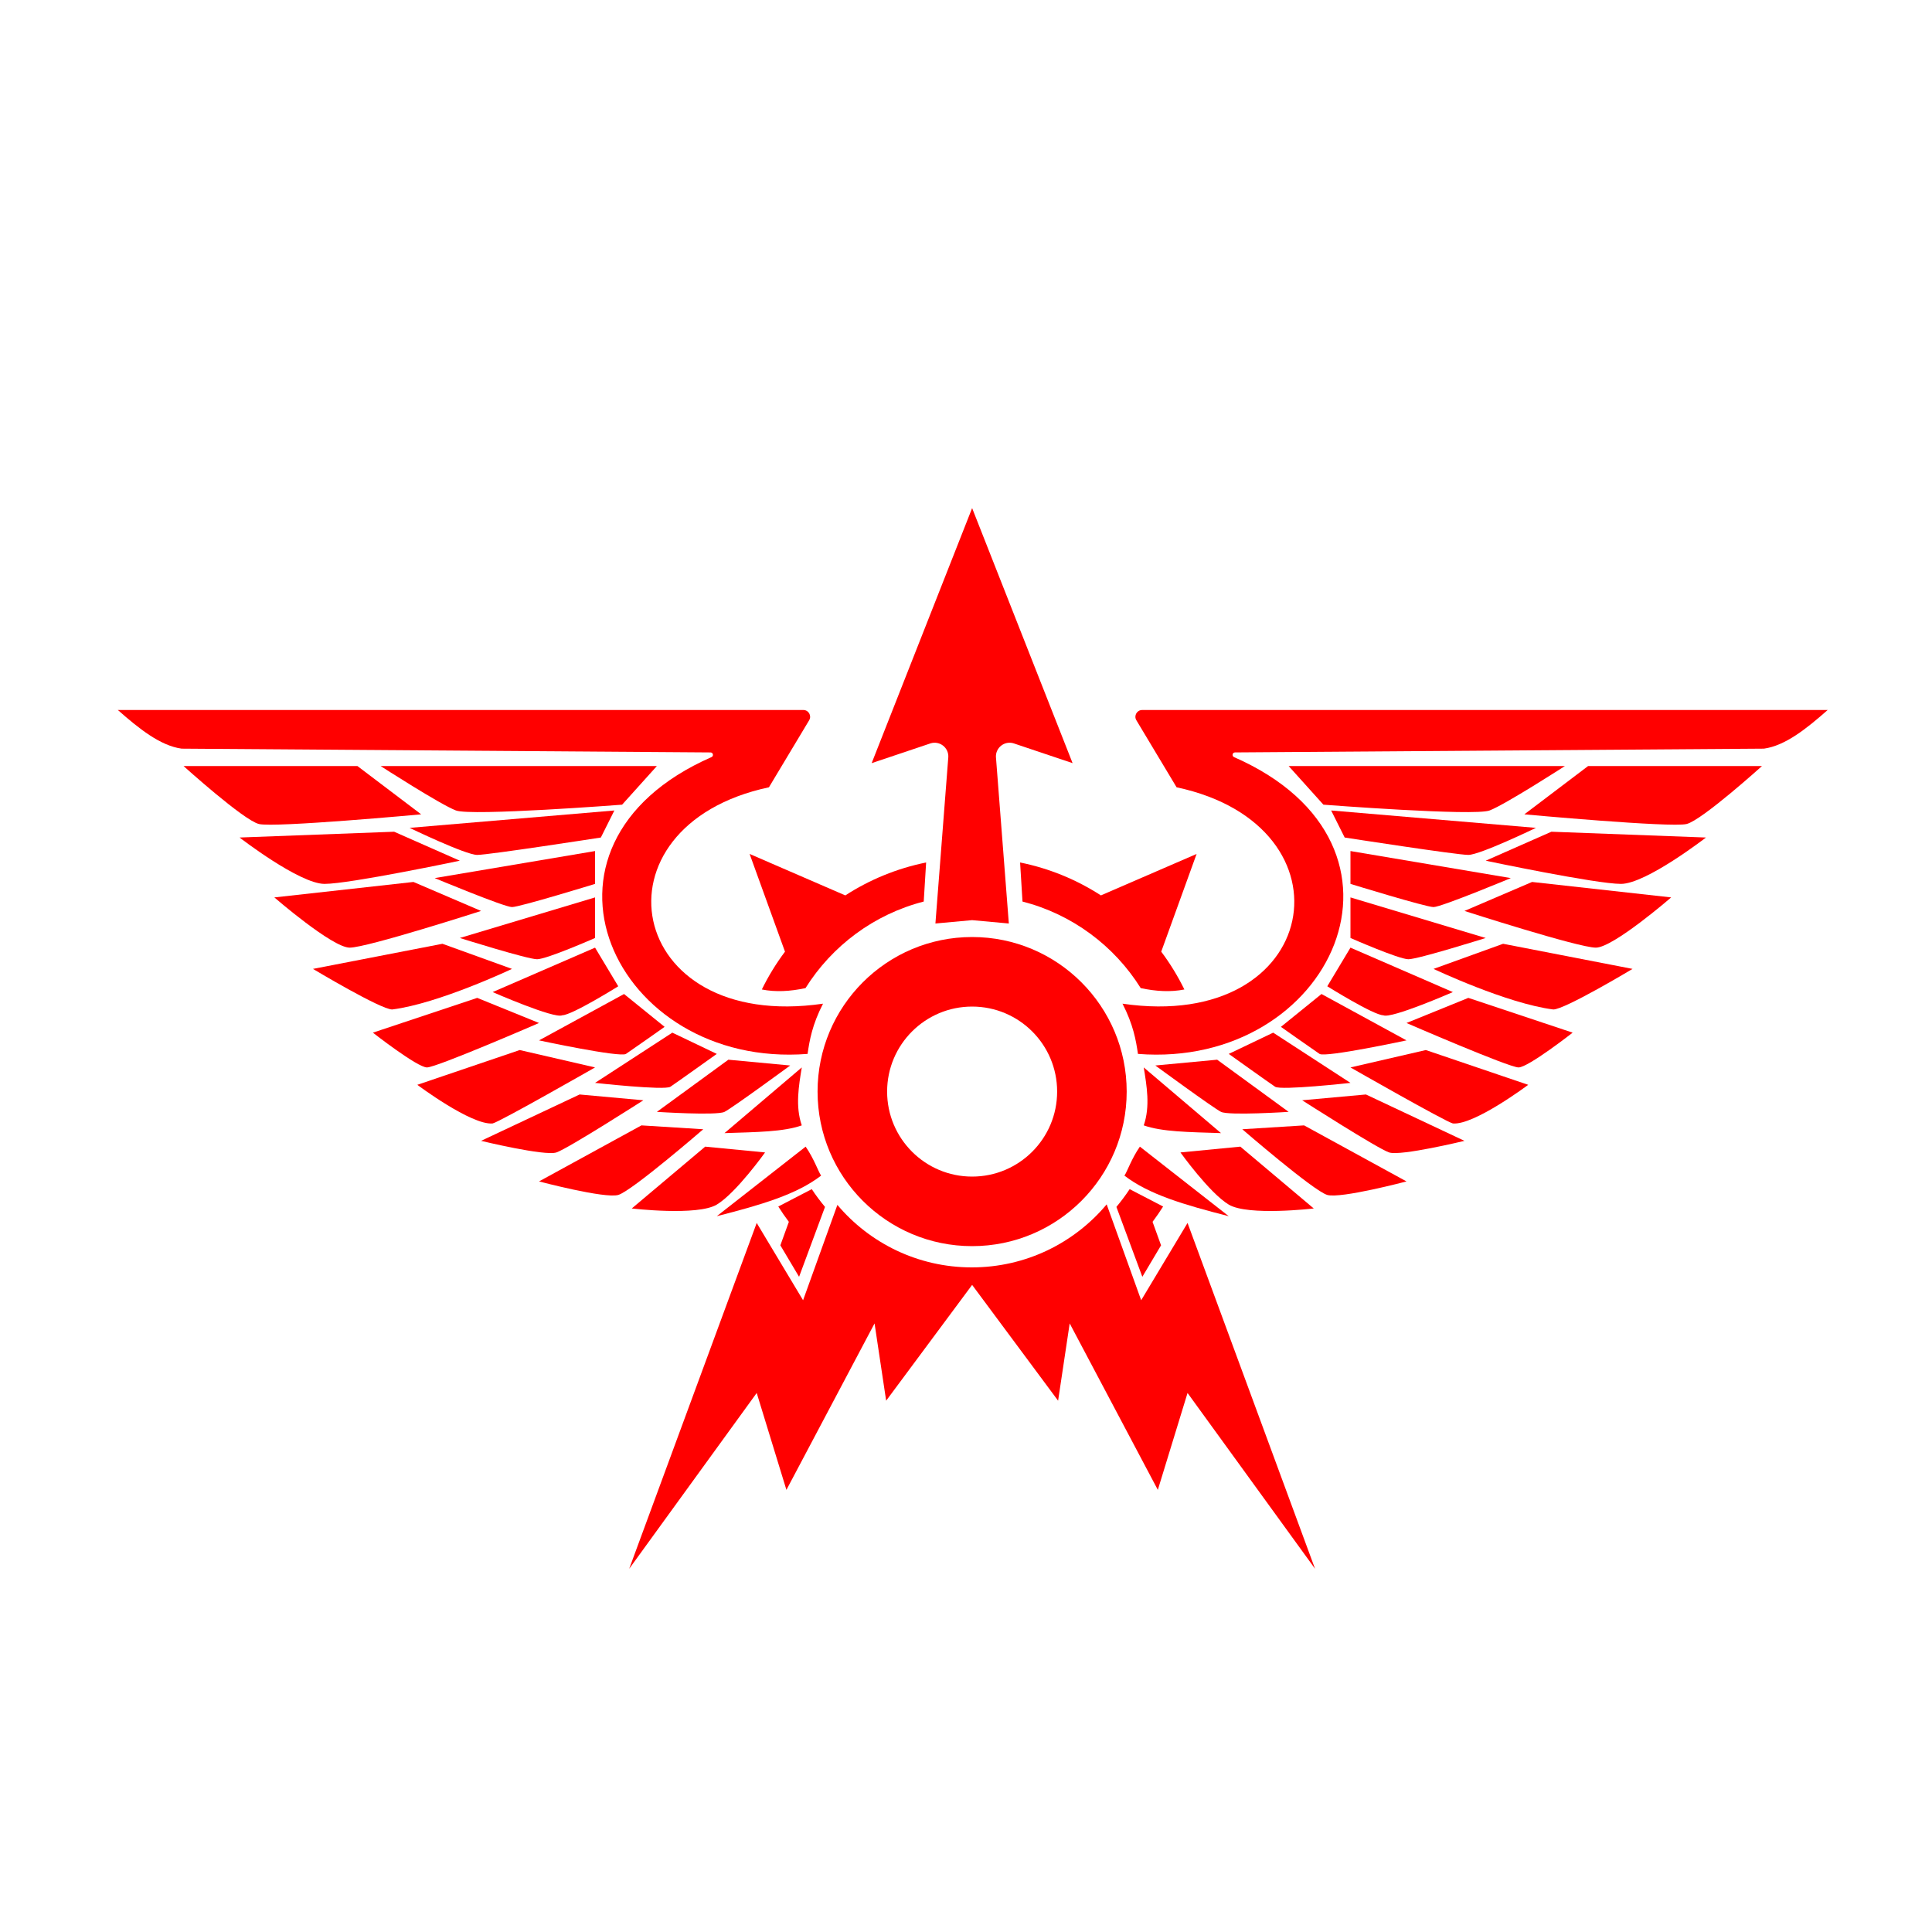<?xml version="1.0" encoding="utf-8"?>
<svg version="1.1" id="Layer_7" 
	 xmlns="http://www.w3.org/2000/svg"    xmlns:dc="http://purl.org/dc/elements/1.1/"
   xmlns:cc="http://creativecommons.org/ns#"
   xmlns:rdf="http://www.w3.org/1999/02/22-rdf-syntax-ns#" xmlns:xlink="http://www.w3.org/1999/xlink" x="0px" y="0px" viewBox="0 0 1000 1000"
	 style="enable-background:new 0 0 1000 1000;" xml:space="preserve">
<g style="fill:#ff0000">
		<g>
			<path d="M368.26,391.88C263.91,437.67,317.79,553.36,418,545.5c1-7,2.43-15.19,8-26c-103,15-122-92-28-112l20.82-34.7
				c1.4-2.33-0.28-5.3-3-5.3H61c11.02,9.73,22.02,18.49,33,20l273.76,1.96C369.13,389.47,369.51,391.33,368.26,391.88z"/>
			<path d="M340,396.5H197c0,0,31,20,39,23s86-3,86-3L340,396.5z"/>
			<path d="M247,442.5c6,0,64-9,64-9l7-14l-106,9C212,428.5,241,442.5,247,442.5z"/>
			<path d="M218,421.5l-33-25H95c0,0,31,28,39,30S218,421.5,218,421.5z"/>
			<path d="M238,445.5l-34-15l-80,3c0,0,31,24,44,24S238,445.5,238,445.5z"/>
			<path d="M265,469.5c4,0,43-12,43-12v-17l-83,14C225,454.5,261,469.5,265,469.5z"/>
			<path d="M278,496.5c5,0,30-11,30-11v-21l-70,21C238,485.5,273,496.5,278,496.5z"/>
			<path d="M291,525.5c5,0,29-15,29-15l-12-20l-53,23C255,513.5,287,527.5,291,525.5z"/>
			<path d="M324,545.5c3-2,20-14,20-14l-21-17l-44,24C279,538.5,321,547.5,324,545.5z"/>
			<path d="M347,562.5c3-2,24-17,24-17l-23-11l-40,26C308,560.5,344,564.5,347,562.5z"/>
			<path d="M375,575.5c4-2,34-24,34-24l-32-3l-37,27C340,575.5,371,577.5,375,575.5z"/>
			<path d="M375,586.5c16.92-0.55,30.42-0.65,40-4c-3.42-9.88-1.53-20.56,0-30L375,586.5z"/>
			<path d="M417,593.5l-46,36c23.16-5.9,41.35-11.26,54-21C423.54,606.4,421.35,599.78,417,593.5z"/>
			<path d="M371,623.5c10-6,25-27,25-27l-31-3l-38,32C327,625.5,361,629.5,371,623.5z"/>
			<path d="M332,582.5l-53,29c0,0,34,9,41,7s44-34,44-34L332,582.5z"/>
			<path d="M288,596.5c6-2,45-27,45-27l-33-3l-51,24C249,590.5,282,598.5,288,596.5z"/>
			<path d="M255,581.5c4-1,53-29,53-29l-39-9l-53,18C216,561.5,244,582.5,255,581.5z"/>
			<path d="M279,529.5l-32-13l-54,18c0,0,23,18,28,18S279,529.5,279,529.5z"/>
			<path d="M265,501.5l-36-13l-67,13c0,0,35,21,41,21C227,519.5,265,501.5,265,501.5z"/>
			<path d="M249,471.5l-35-15l-72,8c0,0,30,26,39,26S249,471.5,249,471.5z"/>
			<path d="M591.18,367.5c-2.72,0-4.4,2.97-3,5.3L609,407.5c94,20,75,127-28,112c5.57,10.81,7,19,8,26
				c100.21,7.86,154.09-107.83,49.74-153.62c-1.25-0.55-0.87-2.42,0.5-2.43L913,387.5c10.98-1.51,21.98-10.27,33-20H591.18z"/>
			<path d="M810,396.5H667l18,20c0,0,78,6,86,3S810,396.5,810,396.5z"/>
			<path d="M760,442.5c6,0,35-14,35-14l-106-9l7,14C696,433.5,754,442.5,760,442.5z"/>
			<path d="M789,421.5c0,0,76,7,84,5s39-30,39-30h-90L789,421.5z"/>
			<path d="M769,445.5c0,0,57,12,70,12s44-24,44-24l-80-3L769,445.5z"/>
			<path d="M699,440.5v17c0,0,39,12,43,12s40-15,40-15L699,440.5z"/>
			<path d="M699,485.5c0,0,25,11,30,11s40-11,40-11l-70-21V485.5z"/>
			<path d="M716,525.5c4,2,36-12,36-12l-53-23l-12,20C687,510.5,711,525.5,716,525.5z"/>
			<path d="M663,531.5c0,0,17,12,20,14s45-7,45-7l-44-24L663,531.5z"/>
			<path d="M636,545.5c0,0,21,15,24,17s39-2,39-2l-40-26L636,545.5z"/>
			<path d="M598,551.5c0,0,30,22,34,24s35,0,35,0l-37-27L598,551.5z"/>
			<path d="M632,586.5l-40-34c1.53,9.44,3.42,20.12,0,30C601.58,585.85,615.08,585.95,632,586.5z"/>
			<path d="M582,608.5c12.65,9.74,30.84,15.1,54,21l-46-36C585.65,599.78,583.46,606.4,582,608.5z"/>
			<path d="M636,623.5c10,6,44,2,44,2l-38-32l-31,3C611,596.5,626,617.5,636,623.5z"/>
			<path d="M643,584.5c0,0,37,32,44,34s41-7,41-7l-53-29L643,584.5z"/>
			<path d="M674,569.5c0,0,39,25,45,27s39-6,39-6l-51-24L674,569.5z"/>
			<path d="M699,552.5c0,0,49,28,53,29c11,1,39-20,39-20l-53-18L699,552.5z"/>
			<path d="M728,529.5c0,0,53,23,58,23s28-18,28-18l-54-18L728,529.5z"/>
			<path d="M742,501.5c0,0,38,18,62,21c6,0,41-21,41-21l-67-13L742,501.5z"/>
			<path d="M758,471.5c0,0,59,19,68,19s39-26,39-26l-72-8L758,471.5z"/>
			<path d="M490.85,391.77L484.17,478l19-1.73l19,1.73l-6.68-86.23c-0.16-4.82,4.44-8.4,9.07-7.05L555.17,395l-52-132l-52,132
				l30.61-10.28C486.41,383.38,491.01,386.95,490.85,391.77z"/>
			<path d="M590.67,673l-17.86-49.62C556.11,643.32,531.04,656,503,656c-27.91,0-52.88-12.57-69.57-32.35L415.67,673l-24-40l-66,179
				l66-91l15.38,50.16L452.67,685l6,40l44.5-59.94l44.5,59.94l6-40l45.62,86.16L614.67,721l66,91l-66-179L590.67,673z"/>
			<path d="M503.17,485c-44.18,0-80,35.82-80,80c0,44.18,35.82,80,80,80s80-35.82,80-80C583.17,520.82,547.35,485,503.17,485z
				 M503.17,609c-24.3,0-44-19.7-44-44s19.7-44,44-44s44,19.7,44,44S527.47,609,503.17,609z"/>
			<path d="M406.31,492.58c-4.58,6.1-8.6,12.65-11.98,19.57c7.02,1.41,14.6,1.01,22.6-0.71c13.71-21.9,35.5-38.22,61.19-44.8
				l1.24-20.22c-15.15,3.06-29.29,8.92-41.83,17.04L388,442L406.31,492.58z"/>
			<path d="M569.83,463.46c-12.54-8.12-26.68-13.98-41.83-17.04l1.24,20.22c25.69,6.58,47.49,22.89,61.19,44.8
				c8,1.72,15.58,2.12,22.6,0.71c-3.39-6.91-7.4-13.47-11.98-19.57L619.36,442L569.83,463.46z"/>
			<path d="M413.6,660.87c3.15-8.51,9.34-25.18,13.42-36.17c-2.44-2.94-4.75-6-6.85-9.2l-17.33,8.99c1.72,2.72,3.54,5.37,5.47,7.93
				l-4.4,12.16L413.6,660.87z"/>
			<path d="M584.7,615.5c-2.11,3.2-4.41,6.26-6.85,9.2c4.08,11,10.27,27.66,13.42,36.17l9.69-16.29l-4.4-12.16
				c1.93-2.57,3.75-5.22,5.47-7.93L584.7,615.5z"/>
		</g>

</g></svg>
